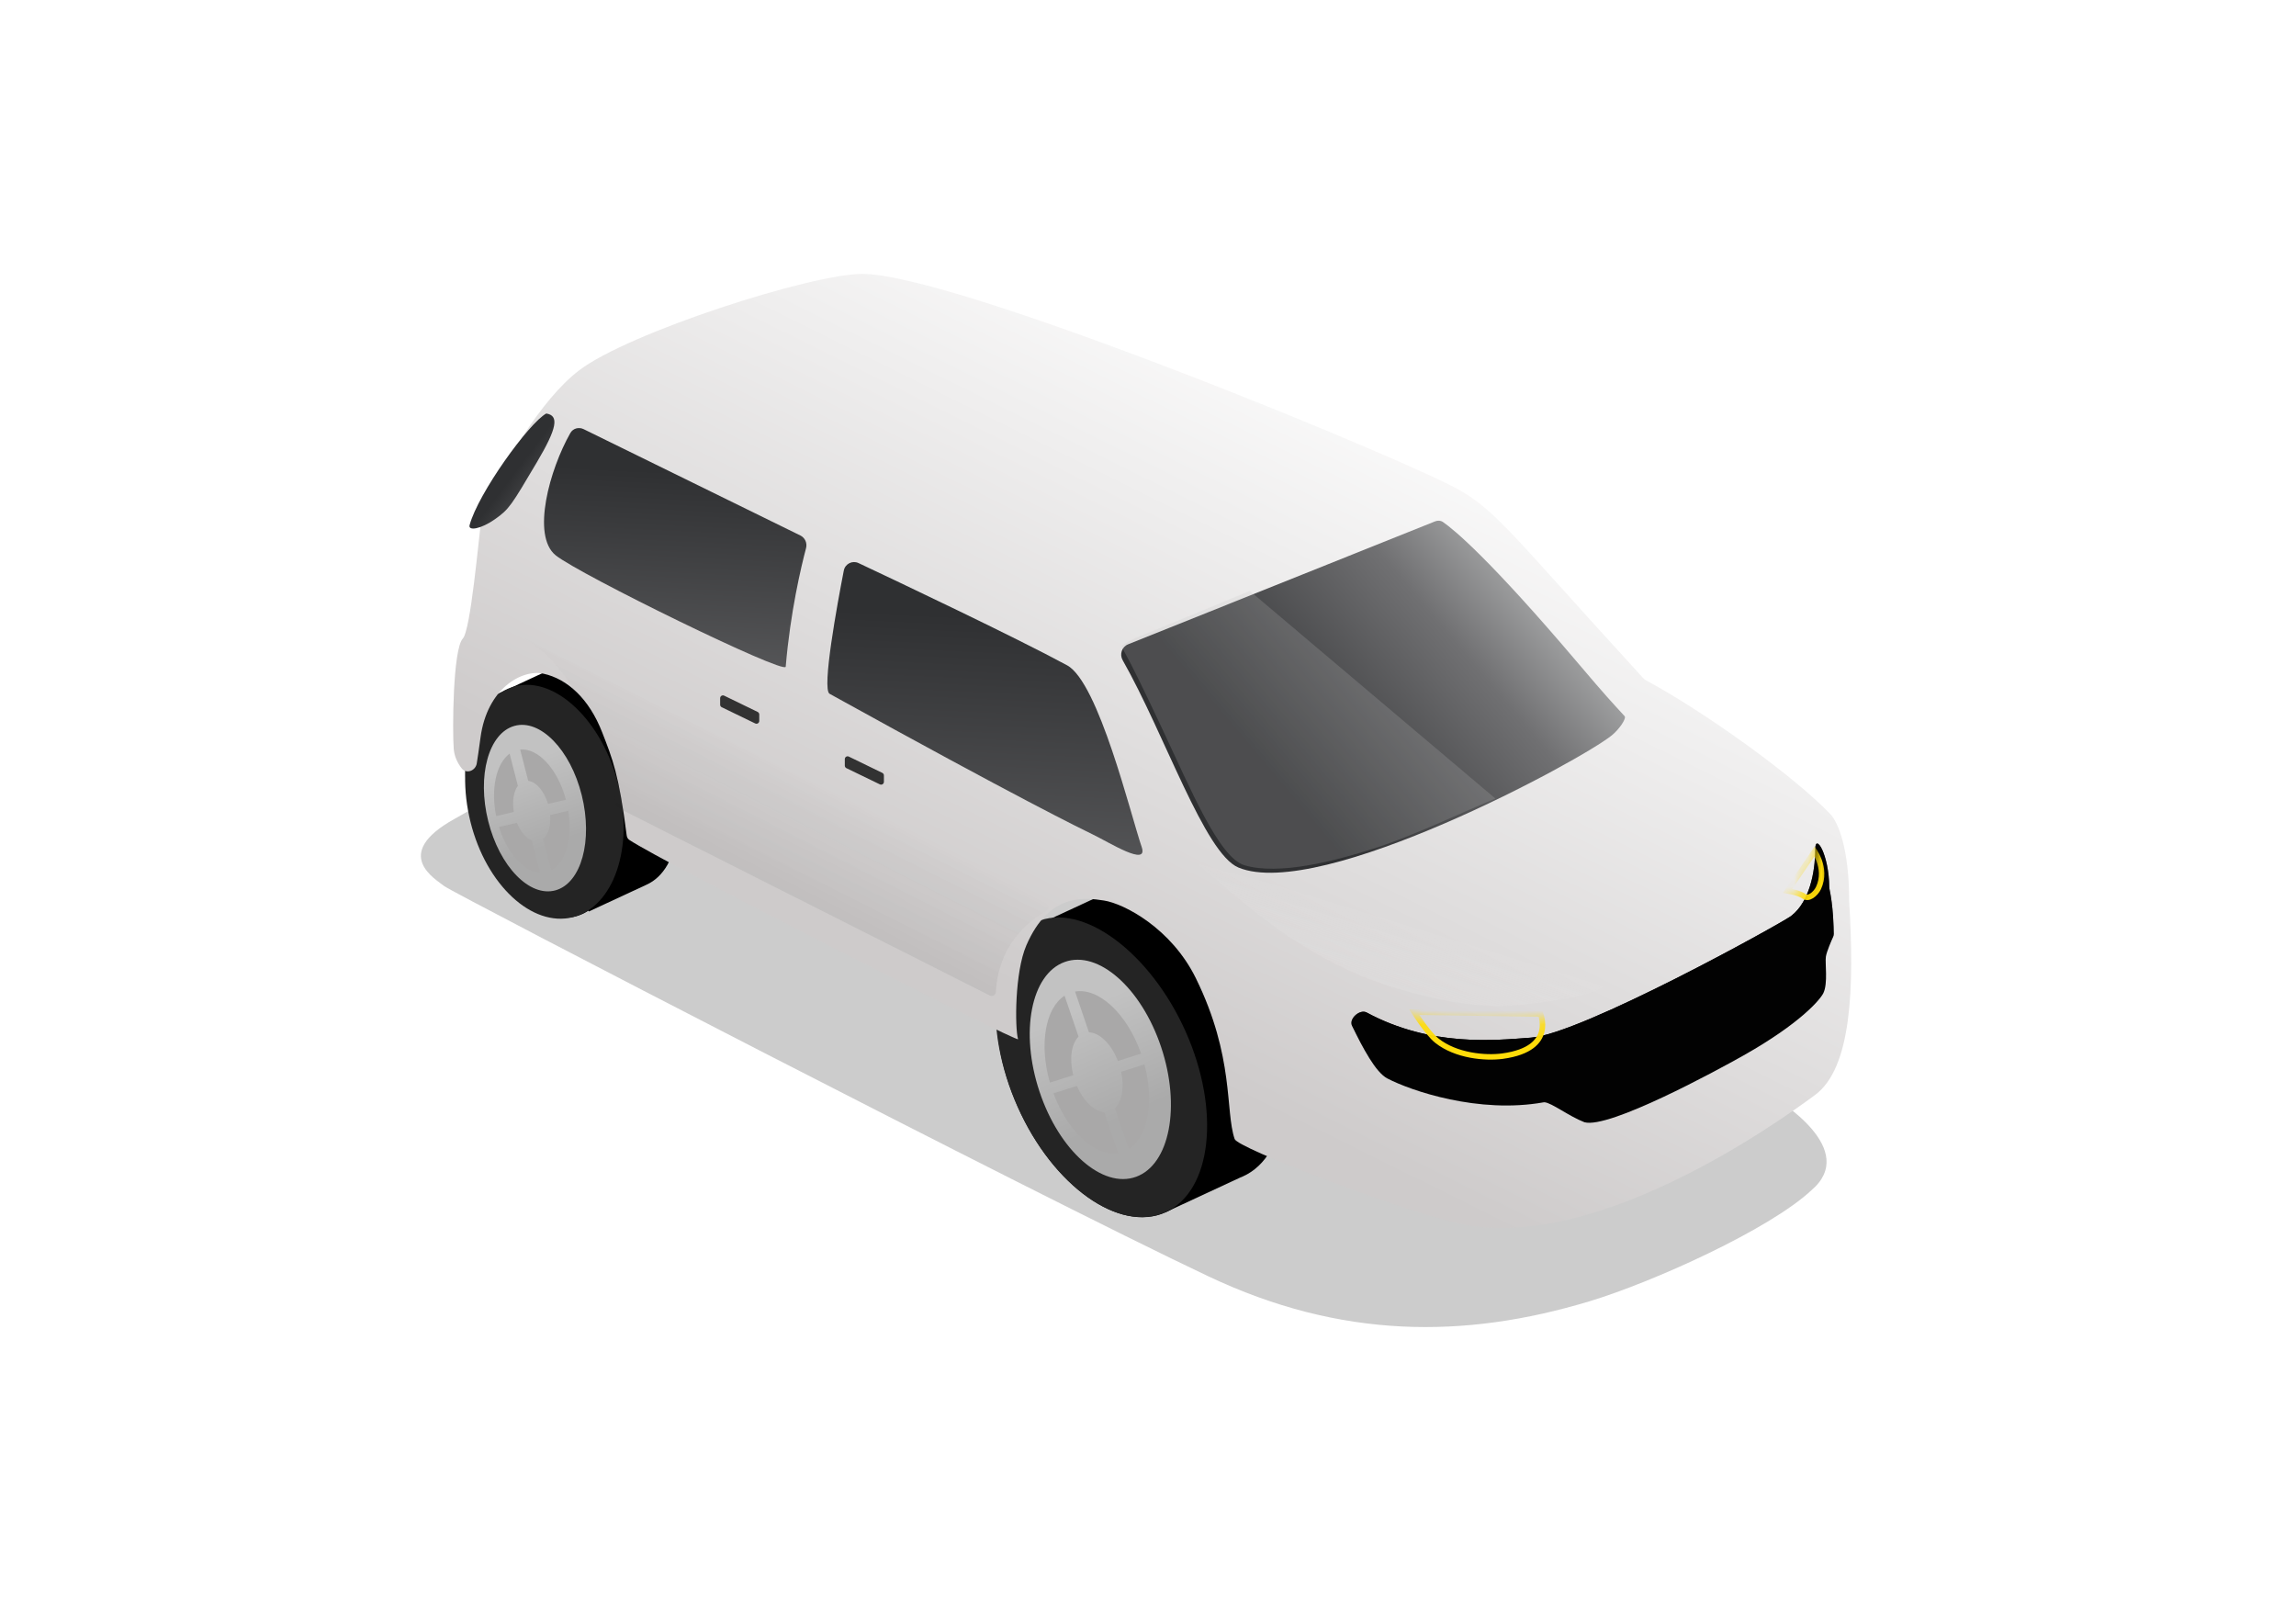 <svg width="167" height="118" viewBox="0 0 167 118" fill="none" xmlns="http://www.w3.org/2000/svg">
<g filter="url(#filter0_f_1137_1746)">
<path d="M115.609 94.644C120.252 93.242 128.705 89.412 131.743 86.577C135.246 83.61 129.436 80.036 128.574 79.535C127.712 79.035 72.402 51.466 65.012 48.214C57.623 44.962 38.714 56.421 33.047 59.566C28.429 62.13 31.693 63.943 32.308 64.444C32.924 64.944 75.212 86.827 87.897 92.83C97.504 97.377 106.495 97.395 115.609 94.644Z" fill="black" fill-opacity="0.2"/>
</g>
<path fill-rule="evenodd" clip-rule="evenodd" d="M75.34 67.428L81.004 64.801L81.007 64.808C81.044 64.789 81.083 64.771 81.121 64.754C84.495 63.24 89.308 66.67 91.872 72.416C94.436 78.161 93.778 84.046 90.404 85.561C90.342 85.589 90.278 85.615 90.215 85.64L84.796 88.156L81.756 81.492C80.965 80.441 80.249 79.232 79.654 77.899C79.105 76.67 78.704 75.434 78.446 74.237L75.34 67.428Z" fill="black"/>
<ellipse cx="6.699" cy="11.378" rx="6.699" ry="11.378" transform="matrix(-0.912 0.409 0.408 0.914 81.613 64.633)" fill="black"/>
<g filter="url(#filter1_i_1137_1746)">
<ellipse cx="5.024" cy="8.534" rx="5.024" ry="8.534" transform="matrix(-0.912 0.409 0.408 0.914 81.055 67.922)" fill="url(#paint0_linear_1137_1746)"/>
</g>
<g filter="url(#filter2_di_1137_1746)">
<path fill-rule="evenodd" clip-rule="evenodd" d="M80.136 71.683C80.868 72.111 81.591 72.751 82.242 73.56L80.777 76.105C80.575 75.868 80.358 75.671 80.136 75.524L80.136 71.683ZM80.136 80.308C80.465 80.442 80.79 80.459 81.074 80.332L81.077 80.33L83.217 84.047C83.099 84.126 82.975 84.195 82.844 84.254C82.031 84.619 81.084 84.524 80.136 84.062L80.136 80.308ZM79.862 83.919L79.862 80.17C79.607 80.017 79.355 79.798 79.123 79.525L77.688 82.019C78.36 82.847 79.108 83.496 79.862 83.919ZM79.862 75.368L79.862 71.533C78.884 71.033 77.902 70.919 77.062 71.296C76.83 71.4 76.618 71.538 76.427 71.705L78.588 75.458C78.66 75.395 78.741 75.343 78.83 75.303C79.14 75.164 79.501 75.197 79.862 75.368ZM76.145 79.484C76.528 80.342 76.993 81.118 77.505 81.788L78.941 79.293C78.766 79.053 78.608 78.779 78.474 78.48C78.455 78.438 78.438 78.397 78.42 78.355L75.949 79.019C76.011 79.174 76.076 79.329 76.145 79.484ZM80.959 76.337L82.424 73.792C82.928 74.455 83.384 75.22 83.761 76.066C83.837 76.237 83.909 76.407 83.976 76.578L81.472 77.251C81.458 77.219 81.444 77.186 81.43 77.154C81.295 76.853 81.135 76.579 80.959 76.337ZM75.851 78.762C75.403 77.556 75.181 76.362 75.172 75.286L78.1 76.981C78.117 77.333 78.19 77.713 78.323 78.097L75.851 78.762ZM81.571 77.508C81.73 77.962 81.808 78.409 81.807 78.812L84.732 80.505C84.758 79.383 84.543 78.116 84.073 76.835L81.571 77.508ZM84.719 80.814L81.791 79.118C81.741 79.577 81.577 79.955 81.308 80.183L83.437 83.882C84.199 83.242 84.635 82.142 84.719 80.814ZM75.176 74.972L78.101 76.666C78.122 76.272 78.222 75.928 78.396 75.674L76.225 71.901C75.574 72.602 75.217 73.691 75.176 74.972Z" fill="#4C4C4C"/>
</g>
<path fill-rule="evenodd" clip-rule="evenodd" d="M75.369 67.309L81.034 64.683L81.035 64.686C81.07 64.669 81.104 64.653 81.139 64.637C84.513 63.123 89.327 66.553 91.89 72.299C94.454 78.044 93.797 83.93 90.423 85.444C90.378 85.464 90.332 85.483 90.287 85.502L84.826 88.038L81.806 81.417C81.002 80.356 80.275 79.133 79.672 77.782C79.116 76.535 78.711 75.282 78.453 74.068L75.369 67.309Z" fill="black"/>
<path d="M74.02 80.51C76.581 86.252 81.393 89.678 84.767 88.164C88.141 86.65 88.8 80.769 86.238 75.028C83.677 69.286 78.72 65.55 75.346 67.065C71.972 68.579 71.458 74.769 74.02 80.51Z" fill="#242424"/>
<g filter="url(#filter3_i_1137_1746)">
<ellipse cx="4.709" cy="8.23" rx="4.709" ry="8.23" transform="matrix(-0.94 0.342 0.316 0.949 81.859 68.357)" fill="url(#paint1_linear_1137_1746)"/>
</g>
<g filter="url(#filter4_di_1137_1746)">
<path fill-rule="evenodd" clip-rule="evenodd" d="M76.856 79.302C77.891 82.09 79.893 83.917 81.571 83.644L80.556 80.669C79.834 80.628 79.039 79.876 78.56 78.76L76.856 79.302ZM76.599 78.521C75.804 75.748 76.261 73.112 77.664 72.2L78.681 75.178C78.159 75.699 77.999 76.803 78.297 77.981L76.599 78.521ZM81.545 76.948C81.068 75.716 80.208 74.882 79.439 74.866L78.426 71.898C80.145 71.595 82.212 73.51 83.232 76.412L81.545 76.948ZM81.78 77.736L83.475 77.197C84.203 79.918 83.727 82.473 82.337 83.352L81.325 80.388C81.842 79.904 82.024 78.867 81.78 77.736Z" fill="#A9A8A8"/>
</g>
<path fill-rule="evenodd" clip-rule="evenodd" d="M40.565 61.342C39.961 60.545 39.414 59.626 38.961 58.611C38.543 57.673 38.239 56.731 38.046 55.819L35.741 50.767L39.959 48.811C39.992 48.794 40.026 48.779 40.06 48.763C42.588 47.629 46.194 50.199 48.114 54.503C50.035 58.807 49.542 63.216 47.015 64.35C47.006 64.354 46.997 64.358 46.988 64.362L42.825 66.295L40.565 61.342Z" fill="black"/>
<ellipse cx="5.018" cy="8.524" rx="5.018" ry="8.524" transform="matrix(-0.946 0.324 0.323 0.947 41.328 48.815)" fill="black"/>
<g filter="url(#filter5_i_1137_1746)">
<ellipse cx="3.764" cy="6.393" rx="3.764" ry="6.393" transform="matrix(-0.912 0.409 0.408 0.914 40.02 51.138)" fill="url(#paint2_linear_1137_1746)"/>
</g>
<g filter="url(#filter6_di_1137_1746)">
<path fill-rule="evenodd" clip-rule="evenodd" d="M39.39 53.997C39.913 54.316 40.428 54.778 40.894 55.355L39.799 57.257C39.669 57.106 39.531 56.977 39.39 56.875L39.39 53.997ZM39.39 60.439C39.587 60.508 39.78 60.519 39.956 60.462L41.565 63.258C41.496 63.301 41.424 63.339 41.35 63.373C40.76 63.637 40.077 63.579 39.39 63.262L39.39 60.439ZM39.117 63.122L39.117 60.309C38.942 60.203 38.769 60.056 38.608 59.874L37.528 61.749C38.022 62.346 38.567 62.814 39.117 63.122ZM39.117 56.712L39.117 53.843C38.383 53.468 37.647 53.383 37.018 53.665C36.842 53.744 36.681 53.849 36.537 53.976L38.158 56.792C38.215 56.74 38.279 56.698 38.35 56.666C38.58 56.563 38.848 56.587 39.117 56.712ZM36.331 59.799C36.617 60.44 36.963 61.018 37.345 61.519L38.425 59.644C38.297 59.467 38.181 59.266 38.083 59.047L38.069 59.015L36.21 59.515C36.249 59.609 36.289 59.704 36.331 59.799ZM39.98 57.49L41.075 55.588C41.437 56.072 41.764 56.627 42.036 57.239C42.093 57.367 42.147 57.495 42.197 57.623L40.328 58.125C40.318 58.101 40.308 58.077 40.297 58.053C40.206 57.848 40.098 57.659 39.98 57.49ZM36.111 59.258C35.785 58.382 35.619 57.514 35.603 56.728L37.808 58.005C37.827 58.245 37.88 58.5 37.969 58.759L36.111 59.258ZM40.425 58.382C40.529 58.7 40.58 59.011 40.58 59.294L42.764 60.558C42.782 59.738 42.629 58.815 42.294 57.88L40.425 58.382ZM42.749 60.866L40.559 59.597C40.512 59.914 40.389 60.173 40.196 60.331L41.788 63.098C42.349 62.63 42.675 61.833 42.749 60.866ZM35.605 56.413L37.803 57.686C37.817 57.43 37.876 57.203 37.976 57.023L36.338 54.178C35.885 54.703 35.636 55.491 35.605 56.413Z" fill="#4C4C4C"/>
</g>
<path fill-rule="evenodd" clip-rule="evenodd" d="M40.573 61.251C39.968 60.455 39.422 59.536 38.969 58.521C38.551 57.584 38.247 56.642 38.054 55.73L35.749 50.678L39.95 48.729C39.989 48.71 40.028 48.691 40.068 48.673C42.596 47.539 46.202 50.109 48.122 54.413C50.042 58.717 49.55 63.126 47.023 64.26C47.014 64.264 47.006 64.268 46.998 64.271L46.998 64.272L42.833 66.206L40.573 61.251Z" fill="black"/>
<path d="M34.223 59.786C35.361 64.356 38.692 67.455 41.663 66.708C44.633 65.961 46.117 61.651 44.979 57.081C43.84 52.511 40.443 49.165 37.472 49.912C34.502 50.659 33.084 55.216 34.223 59.786Z" fill="#242424"/>
<g filter="url(#filter7_i_1137_1746)">
<ellipse cx="3.528" cy="6.165" rx="3.528" ry="6.165" transform="matrix(-0.964 0.268 0.242 0.97 40.82 51.849)" fill="url(#paint3_linear_1137_1746)"/>
</g>
<g filter="url(#filter8_di_1137_1746)">
<path fill-rule="evenodd" clip-rule="evenodd" d="M36.526 59.933C37.126 61.852 38.353 63.195 39.522 63.258L38.921 60.915C38.499 60.748 38.093 60.273 37.832 59.627L36.526 59.933ZM36.321 59.137C35.915 57.143 36.331 55.305 37.3 54.597L37.9 56.935C37.594 57.347 37.475 58.061 37.609 58.836L36.321 59.137ZM40.095 58.254C39.812 57.31 39.223 56.639 38.653 56.575L38.069 54.299C39.371 54.171 40.804 55.721 41.398 57.949L40.095 58.254ZM40.247 59.062L41.568 58.753C41.886 60.749 41.378 62.528 40.322 63.083L39.737 60.802C40.113 60.496 40.306 59.83 40.247 59.062Z" fill="#A9A8A8"/>
</g>
<g filter="url(#filter9_ii_1137_1746)">
<path d="M31.907 56.086C31.95 56.649 32.177 57.13 32.493 57.529C32.829 57.954 33.496 57.7 33.583 57.165C33.649 56.757 33.737 56.163 33.857 55.276C34.342 51.683 36.886 50.299 38.43 50.637C40.186 51.021 41.758 52.472 42.703 54.897C43.464 56.851 43.922 57.956 44.487 62.387C44.504 62.523 44.559 62.645 44.672 62.722C47.018 64.311 73.04 77.532 72.953 77.219C72.718 76.37 72.712 72.357 73.556 70.4C75.216 66.556 77.806 66.922 79.199 67.135C80.674 67.361 84.104 69.161 85.885 72.783C88.709 78.528 88.007 82.43 88.709 84.483C88.939 85.156 100.17 89.41 104.164 90.412C114.151 93.388 128.257 83.248 130.917 81.284C133.578 79.321 133.794 73.546 133.403 67.135C133.409 63.388 132.607 61.446 132.034 60.847C129.292 57.989 122.788 53.356 118.625 51.117C118.552 51.078 118.486 51.025 118.43 50.965C108.261 39.874 107.612 38.49 104.11 36.789C96.992 33.33 68.009 21.561 61.636 21.561C57.871 21.561 44.614 25.842 41.034 28.572C38.198 30.733 35.481 35.52 34.035 38.66C34.005 38.725 33.986 38.79 33.977 38.861C33.693 41.044 33.144 47.458 32.568 48.083C31.837 48.876 31.809 54.823 31.907 56.086Z" fill="url(#paint4_linear_1137_1746)"/>
</g>
<mask id="mask0_1137_1746" style="mask-type:alpha" maskUnits="userSpaceOnUse" x="-1" y="5" width="159" height="109">
<path d="M0 58.943C0.068 59.818 0.42 60.564 0.909 61.182C1.431 61.842 2.419 61.439 2.541 60.607C2.632 59.982 2.759 59.076 2.941 57.73C3.693 52.157 7.723 49.968 10.118 50.492C12.842 51.088 15.28 53.338 16.745 57.1C17.925 60.131 18.636 61.844 19.512 68.717C19.538 68.927 19.623 69.117 19.799 69.236C23.438 71.701 63.798 92.206 63.663 91.72C63.298 90.404 63.289 84.18 64.599 81.144C67.173 75.182 71.191 75.751 73.35 76.081C75.639 76.431 80.959 79.223 83.721 84.841C88.101 93.751 87.012 99.803 88.101 102.988C88.458 104.032 105.877 110.629 112.072 112.183C127.562 116.799 149.44 101.073 153.567 98.027C157.693 94.981 158.029 86.025 157.422 76.081C157.432 70.269 156.188 67.256 155.298 66.329C151.045 61.896 140.958 54.71 134.5 51.237C134.388 51.176 134.285 51.095 134.198 51C118.424 33.798 116.977 31.612 109.077 27.773C98.037 22.408 55.995 5.395 46.111 5.395C40.271 5.395 19.71 12.035 14.156 16.268C9.759 19.62 5.545 27.045 3.301 31.916C3.255 32.017 3.225 32.117 3.211 32.228C2.77 35.613 1.92 45.562 1.026 46.53C-0.108 47.761 -0.151 56.985 0 58.943Z" fill="#6C6C6C"/>
</mask>
<g mask="url(#mask0_1137_1746)">
<g filter="url(#filter10_ddii_1137_1746)">
<path d="M111.343 74.405C108.759 74.591 104.105 75.105 99.4 72.575C98.909 72.311 98.089 73.033 98.335 73.534C99.132 75.162 100.054 76.925 100.912 77.373C102.628 78.268 107.548 79.952 112.265 79.108C112.29 79.103 112.314 79.1 112.339 79.102C112.849 79.135 114.118 80.121 115.245 80.556C117.031 81.052 124.849 76.808 126.82 75.695C130.98 73.344 132.402 71.621 132.623 71.164C132.969 70.451 132.736 68.978 132.805 68.519C132.861 68.144 133.211 67.346 133.338 67.065C133.368 66.998 133.384 66.928 133.383 66.855C133.378 66.43 133.341 64.849 133.066 63.579C133.058 63.543 133.054 63.506 133.053 63.469C133.038 61.086 132.028 59.467 132.028 60.714C132.028 62.438 131.583 64.508 130.337 65.507C130.307 65.531 130.285 65.551 130.254 65.573C129.393 66.184 115.021 74.141 111.343 74.405Z" fill="#020202"/>
</g>
<mask id="mask1_1137_1746" style="mask-type:alpha" maskUnits="userSpaceOnUse" x="98" y="60" width="36" height="21">
<path d="M111.343 74.405C108.654 74.598 103.722 75.147 98.824 72.25C98.458 72.033 97.859 72.556 98.045 72.939L98.07 72.99C98.923 74.747 99.957 76.875 100.912 77.373C102.629 78.269 107.554 79.954 112.274 79.106C112.293 79.103 112.311 79.1 112.33 79.101C112.834 79.123 114.111 80.119 115.245 80.556C117.031 81.052 124.849 76.808 126.82 75.695C130.98 73.344 132.584 71.488 132.805 71.032C133.151 70.319 132.736 68.896 132.805 68.436C132.862 68.055 133.223 67.294 133.344 67.045C133.37 66.992 133.384 66.934 133.383 66.874C133.379 66.479 133.345 64.858 133.063 63.566C133.057 63.539 133.054 63.511 133.054 63.483C133.042 61.092 132.028 59.465 132.028 60.714C132.028 62.443 131.581 64.52 130.327 65.515C130.304 65.534 130.291 65.546 130.267 65.564C129.555 66.095 115.042 74.139 111.343 74.405Z" fill="#211F1F"/>
</mask>
<g mask="url(#mask1_1137_1746)">
<g filter="url(#filter11_ddii_1137_1746)">
<path d="M111.343 74.405C108.759 74.591 104.104 75.105 99.4 72.574C98.908 72.31 98.089 73.032 98.334 73.533C99.132 75.161 100.054 76.925 100.912 77.373C102.628 78.268 107.548 79.952 112.265 79.108C112.29 79.103 112.314 79.1 112.339 79.102C112.849 79.135 114.118 80.121 115.245 80.556C117.031 81.052 124.849 76.808 126.82 75.695C130.98 73.344 132.319 71.67 132.541 71.214C132.887 70.501 132.654 68.912 132.722 68.453C132.777 68.087 133.163 67.362 133.319 67.08C133.361 67.004 133.384 66.918 133.383 66.831C133.377 66.373 133.336 64.826 133.066 63.579C133.058 63.543 133.054 63.506 133.053 63.469C133.038 61.086 132.028 59.467 132.028 60.714C132.028 62.438 131.583 64.508 130.337 65.507C130.307 65.531 130.285 65.551 130.254 65.573C129.393 66.184 115.021 74.141 111.343 74.405Z" fill="#020202"/>
</g>
<g filter="url(#filter12_d_1137_1746)">
<path d="M131.852 61.755C131.855 61.759 131.857 61.764 131.86 61.768C131.957 61.923 132.079 62.147 132.179 62.417C132.378 62.958 132.483 63.674 132.136 64.418C132.037 64.629 131.847 64.859 131.635 64.991C131.425 65.121 131.234 65.137 131.071 65.019C130.953 64.933 130.795 64.866 130.64 64.813C130.481 64.76 130.31 64.716 130.153 64.682C130.06 64.661 129.971 64.644 129.892 64.63L131.852 61.755Z" stroke="#FFDC09" stroke-width="0.398"/>
</g>
<g filter="url(#filter13_d_1137_1746)">
<path d="M102.731 73.447L111.928 73.585C111.953 73.658 111.984 73.763 112.01 73.889C112.064 74.151 112.093 74.499 112.004 74.858C111.915 75.213 111.71 75.587 111.28 75.909C110.847 76.233 110.175 76.511 109.146 76.65C108.535 76.731 107.689 76.729 106.819 76.564C105.95 76.399 105.071 76.074 104.381 75.525C104.009 75.228 103.551 74.641 103.177 74.109C102.999 73.857 102.844 73.622 102.731 73.447Z" stroke="#FFDC09" stroke-width="0.398"/>
</g>
</g>
<g filter="url(#filter14_ddi_1137_1746)">
<path d="M90.386 62.791C87.921 61.771 85.022 53.084 81.964 47.712C81.721 47.285 81.904 46.738 82.36 46.555L104.68 37.616C104.876 37.537 105.092 37.544 105.267 37.665C106.046 38.203 108.629 40.31 115.134 47.983C117.16 50.373 117.459 50.67 118.472 51.78C118.623 51.945 118.083 52.73 117.555 53.164C115.386 54.953 96.351 65.26 90.386 62.791Z" fill="url(#paint5_linear_1137_1746)"/>
</g>
<g filter="url(#filter15_di_1137_1746)">
<path d="M78.321 47.774C74.586 45.748 65.937 41.651 63.151 40.338C62.698 40.125 62.174 40.391 62.078 40.882C61.606 43.308 60.462 49.522 61.044 49.844C74.803 57.455 79.441 59.717 80.16 60.062C81.368 60.641 84.256 62.475 83.744 60.984C82.945 58.655 80.614 49.018 78.321 47.774Z" fill="url(#paint6_linear_1137_1746)"/>
</g>
<g filter="url(#filter16_f_1137_1746)">
<path d="M99.013 70.982C93.538 68.639 90.408 65.583 87.067 62.804C96.84 65.378 117.304 71.039 116.999 71.457C116.618 71.981 115.18 72.631 110.353 73.106C105.6 73.573 99.64 71.25 99.013 70.982Z" fill="url(#paint7_linear_1137_1746)" fill-opacity="0.21"/>
</g>
<path d="M108.77 58.081L90.901 42.976C89.239 43.671 83.989 45.85 83.218 46.14C82.22 46.515 81.793 46.835 81.793 46.835C81.602 47.026 81.464 46.836 81.793 47.426C82.384 48.486 83.231 50.241 84.453 52.832C86.608 57.403 88.657 62.38 90.519 62.931C92.987 63.661 96.991 62.68 100.183 61.627C103.036 60.686 106.653 58.941 108.77 58.081Z" fill="#C4C4C4" fill-opacity="0.2"/>
<g filter="url(#filter17_di_1137_1746)">
<path d="M64.291 56.194C64.291 56.115 64.247 56.044 64.176 56.01L61.739 54.825C61.604 54.759 61.447 54.858 61.447 55.008L61.447 55.482C61.447 55.56 61.492 55.632 61.562 55.666L63.999 56.846C64.134 56.912 64.291 56.813 64.291 56.663L64.291 56.194Z" fill="#323232"/>
</g>
<g filter="url(#filter18_di_1137_1746)">
<path d="M55.225 51.762C55.225 51.684 55.18 51.613 55.11 51.578L52.673 50.394C52.538 50.328 52.38 50.426 52.38 50.577L52.38 51.051C52.38 51.129 52.425 51.201 52.496 51.235L54.932 52.415C55.068 52.481 55.225 52.382 55.225 52.231L55.225 51.762Z" fill="#323232"/>
</g>
<g filter="url(#filter19_di_1137_1746)">
<path d="M43.153 30.597L58.919 38.331C59.258 38.497 59.429 38.883 59.333 39.248C58.98 40.581 58.188 43.899 57.853 47.874C57.802 48.482 42.84 41.161 41.12 39.772C39.344 38.337 40.685 33.518 42.191 30.875C42.383 30.538 42.805 30.426 43.153 30.597Z" fill="url(#paint8_linear_1137_1746)"/>
</g>
<g filter="url(#filter20_di_1137_1746)">
<path d="M39.558 32.854C41.041 30.353 41.193 29.446 40.246 29.299C38.99 29.984 35.298 35.09 34.67 37.417C34.551 37.859 35.493 37.709 36.524 36.981C37.555 36.253 37.705 35.982 39.558 32.854Z" fill="url(#paint9_linear_1137_1746)"/>
</g>
<g filter="url(#filter21_f_1137_1746)">
<path d="M38.039 46.37L37.766 46.231C37.858 46.275 37.949 46.321 38.039 46.37L76.085 65.716C76.309 65.83 76.302 66.163 76.081 66.285C74.813 66.983 72.624 68.716 72.436 72.142C72.424 72.36 72.192 72.504 71.996 72.405L44.946 58.751C44.843 58.698 44.78 58.593 44.775 58.477C44.68 56.566 42.443 48.745 38.039 46.37Z" fill="url(#paint10_linear_1137_1746)" fill-opacity="0.12"/>
</g>
</g>
<defs>
<filter id="filter0_f_1137_1746" x="29.448" y="46.473" width="104.574" height="51.21" filterUnits="userSpaceOnUse" color-interpolation-filters="sRGB">
<feFlood flood-opacity="0" result="BackgroundImageFix"/>
<feBlend mode="normal" in="SourceGraphic" in2="BackgroundImageFix" result="shape"/>
<feGaussianBlur stdDeviation="0.583" result="effect1_foregroundBlur_1137_1746"/>
</filter>
<filter id="filter1_i_1137_1746" x="74.199" y="69.709" width="11.504" height="16.131" filterUnits="userSpaceOnUse" color-interpolation-filters="sRGB">
<feFlood flood-opacity="0" result="BackgroundImageFix"/>
<feBlend mode="normal" in="SourceGraphic" in2="BackgroundImageFix" result="shape"/>
<feColorMatrix in="SourceAlpha" type="matrix" values="0 0 0 0 0 0 0 0 0 0 0 0 0 0 0 0 0 0 127 0" result="hardAlpha"/>
<feMorphology radius="0.137" operator="erode" in="SourceAlpha" result="effect1_innerShadow_1137_1746"/>
<feOffset/>
<feGaussianBlur stdDeviation="0.068"/>
<feComposite in2="hardAlpha" operator="arithmetic" k2="-1" k3="1"/>
<feColorMatrix type="matrix" values="0 0 0 0 0 0 0 0 0 0 0 0 0 0 0 0 0 0 0.25 0"/>
<feBlend mode="normal" in2="shape" result="effect1_innerShadow_1137_1746"/>
</filter>
<filter id="filter2_di_1137_1746" x="74.762" y="71.045" width="10.055" height="13.706" filterUnits="userSpaceOnUse" color-interpolation-filters="sRGB">
<feFlood flood-opacity="0" result="BackgroundImageFix"/>
<feColorMatrix in="SourceAlpha" type="matrix" values="0 0 0 0 0 0 0 0 0 0 0 0 0 0 0 0 0 0 127 0" result="hardAlpha"/>
<feOffset dy="0.055"/>
<feGaussianBlur stdDeviation="0.041"/>
<feColorMatrix type="matrix" values="0 0 0 0 1 0 0 0 0 1 0 0 0 0 1 0 0 0 0.41 0"/>
<feBlend mode="normal" in2="BackgroundImageFix" result="effect1_dropShadow_1137_1746"/>
<feBlend mode="normal" in="SourceGraphic" in2="effect1_dropShadow_1137_1746" result="shape"/>
<feColorMatrix in="SourceAlpha" type="matrix" values="0 0 0 0 0 0 0 0 0 0 0 0 0 0 0 0 0 0 127 0" result="hardAlpha"/>
<feOffset dx="-0.41" dy="0.274"/>
<feGaussianBlur stdDeviation="0.205"/>
<feComposite in2="hardAlpha" operator="arithmetic" k2="-1" k3="1"/>
<feColorMatrix type="matrix" values="0 0 0 0 0 0 0 0 0 0 0 0 0 0 0 0 0 0 0.25 0"/>
<feBlend mode="normal" in2="shape" result="effect2_innerShadow_1137_1746"/>
</filter>
<filter id="filter3_i_1137_1746" x="74.902" y="69.802" width="10.27" height="15.946" filterUnits="userSpaceOnUse" color-interpolation-filters="sRGB">
<feFlood flood-opacity="0" result="BackgroundImageFix"/>
<feBlend mode="normal" in="SourceGraphic" in2="BackgroundImageFix" result="shape"/>
<feColorMatrix in="SourceAlpha" type="matrix" values="0 0 0 0 0 0 0 0 0 0 0 0 0 0 0 0 0 0 127 0" result="hardAlpha"/>
<feMorphology radius="0.182" operator="erode" in="SourceAlpha" result="effect1_innerShadow_1137_1746"/>
<feOffset/>
<feGaussianBlur stdDeviation="0.091"/>
<feComposite in2="hardAlpha" operator="arithmetic" k2="-1" k3="1"/>
<feColorMatrix type="matrix" values="0 0 0 0 0 0 0 0 0 0 0 0 0 0 0 0 0 0 0.25 0"/>
<feBlend mode="normal" in2="shape" result="effect1_innerShadow_1137_1746"/>
</filter>
<filter id="filter4_di_1137_1746" x="75.978" y="71.851" width="7.912" height="11.975" filterUnits="userSpaceOnUse" color-interpolation-filters="sRGB">
<feFlood flood-opacity="0" result="BackgroundImageFix"/>
<feColorMatrix in="SourceAlpha" type="matrix" values="0 0 0 0 0 0 0 0 0 0 0 0 0 0 0 0 0 0 127 0" result="hardAlpha"/>
<feOffset dy="0.062"/>
<feGaussianBlur stdDeviation="0.039"/>
<feColorMatrix type="matrix" values="0 0 0 0 1 0 0 0 0 1 0 0 0 0 1 0 0 0 0.59 0"/>
<feBlend mode="normal" in2="BackgroundImageFix" result="effect1_dropShadow_1137_1746"/>
<feBlend mode="normal" in="SourceGraphic" in2="effect1_dropShadow_1137_1746" result="shape"/>
<feColorMatrix in="SourceAlpha" type="matrix" values="0 0 0 0 0 0 0 0 0 0 0 0 0 0 0 0 0 0 127 0" result="hardAlpha"/>
<feOffset dx="-0.233" dy="0.155"/>
<feGaussianBlur stdDeviation="0.117"/>
<feComposite in2="hardAlpha" operator="arithmetic" k2="-1" k3="1"/>
<feColorMatrix type="matrix" values="0 0 0 0 0 0 0 0 0 0 0 0 0 0 0 0 0 0 0.25 0"/>
<feBlend mode="normal" in2="shape" result="effect2_innerShadow_1137_1746"/>
</filter>
<filter id="filter5_i_1137_1746" x="34.883" y="52.477" width="8.621" height="12.084" filterUnits="userSpaceOnUse" color-interpolation-filters="sRGB">
<feFlood flood-opacity="0" result="BackgroundImageFix"/>
<feBlend mode="normal" in="SourceGraphic" in2="BackgroundImageFix" result="shape"/>
<feColorMatrix in="SourceAlpha" type="matrix" values="0 0 0 0 0 0 0 0 0 0 0 0 0 0 0 0 0 0 127 0" result="hardAlpha"/>
<feMorphology radius="0.137" operator="erode" in="SourceAlpha" result="effect1_innerShadow_1137_1746"/>
<feOffset/>
<feGaussianBlur stdDeviation="0.068"/>
<feComposite in2="hardAlpha" operator="arithmetic" k2="-1" k3="1"/>
<feColorMatrix type="matrix" values="0 0 0 0 0 0 0 0 0 0 0 0 0 0 0 0 0 0 0.25 0"/>
<feBlend mode="normal" in2="shape" result="effect1_innerShadow_1137_1746"/>
</filter>
<filter id="filter6_di_1137_1746" x="35.191" y="53.47" width="7.656" height="10.343" filterUnits="userSpaceOnUse" color-interpolation-filters="sRGB">
<feFlood flood-opacity="0" result="BackgroundImageFix"/>
<feColorMatrix in="SourceAlpha" type="matrix" values="0 0 0 0 0 0 0 0 0 0 0 0 0 0 0 0 0 0 127 0" result="hardAlpha"/>
<feOffset dy="0.055"/>
<feGaussianBlur stdDeviation="0.041"/>
<feColorMatrix type="matrix" values="0 0 0 0 1 0 0 0 0 1 0 0 0 0 1 0 0 0 0.41 0"/>
<feBlend mode="normal" in2="BackgroundImageFix" result="effect1_dropShadow_1137_1746"/>
<feBlend mode="normal" in="SourceGraphic" in2="effect1_dropShadow_1137_1746" result="shape"/>
<feColorMatrix in="SourceAlpha" type="matrix" values="0 0 0 0 0 0 0 0 0 0 0 0 0 0 0 0 0 0 127 0" result="hardAlpha"/>
<feOffset dx="-0.41" dy="0.274"/>
<feGaussianBlur stdDeviation="0.205"/>
<feComposite in2="hardAlpha" operator="arithmetic" k2="-1" k3="1"/>
<feColorMatrix type="matrix" values="0 0 0 0 0 0 0 0 0 0 0 0 0 0 0 0 0 0 0.25 0"/>
<feBlend mode="normal" in2="shape" result="effect2_innerShadow_1137_1746"/>
</filter>
<filter id="filter7_i_1137_1746" x="35.199" y="52.719" width="7.422" height="12.115" filterUnits="userSpaceOnUse" color-interpolation-filters="sRGB">
<feFlood flood-opacity="0" result="BackgroundImageFix"/>
<feBlend mode="normal" in="SourceGraphic" in2="BackgroundImageFix" result="shape"/>
<feColorMatrix in="SourceAlpha" type="matrix" values="0 0 0 0 0 0 0 0 0 0 0 0 0 0 0 0 0 0 127 0" result="hardAlpha"/>
<feMorphology radius="0.182" operator="erode" in="SourceAlpha" result="effect1_innerShadow_1137_1746"/>
<feOffset/>
<feGaussianBlur stdDeviation="0.091"/>
<feComposite in2="hardAlpha" operator="arithmetic" k2="-1" k3="1"/>
<feColorMatrix type="matrix" values="0 0 0 0 0 0 0 0 0 0 0 0 0 0 0 0 0 0 0.25 0"/>
<feBlend mode="normal" in2="shape" result="effect1_innerShadow_1137_1746"/>
</filter>
<filter id="filter8_di_1137_1746" x="35.935" y="54.276" width="5.803" height="9.137" filterUnits="userSpaceOnUse" color-interpolation-filters="sRGB">
<feFlood flood-opacity="0" result="BackgroundImageFix"/>
<feColorMatrix in="SourceAlpha" type="matrix" values="0 0 0 0 0 0 0 0 0 0 0 0 0 0 0 0 0 0 127 0" result="hardAlpha"/>
<feOffset dy="0.062"/>
<feGaussianBlur stdDeviation="0.039"/>
<feColorMatrix type="matrix" values="0 0 0 0 1 0 0 0 0 1 0 0 0 0 1 0 0 0 0.59 0"/>
<feBlend mode="normal" in2="BackgroundImageFix" result="effect1_dropShadow_1137_1746"/>
<feBlend mode="normal" in="SourceGraphic" in2="effect1_dropShadow_1137_1746" result="shape"/>
<feColorMatrix in="SourceAlpha" type="matrix" values="0 0 0 0 0 0 0 0 0 0 0 0 0 0 0 0 0 0 127 0" result="hardAlpha"/>
<feOffset dx="-0.233" dy="0.155"/>
<feGaussianBlur stdDeviation="0.117"/>
<feComposite in2="hardAlpha" operator="arithmetic" k2="-1" k3="1"/>
<feColorMatrix type="matrix" values="0 0 0 0 0 0 0 0 0 0 0 0 0 0 0 0 0 0 0.25 0"/>
<feBlend mode="normal" in2="shape" result="effect2_innerShadow_1137_1746"/>
</filter>
<filter id="filter9_ii_1137_1746" x="31.867" y="20.103" width="102.781" height="70.852" filterUnits="userSpaceOnUse" color-interpolation-filters="sRGB">
<feFlood flood-opacity="0" result="BackgroundImageFix"/>
<feBlend mode="normal" in="SourceGraphic" in2="BackgroundImageFix" result="shape"/>
<feColorMatrix in="SourceAlpha" type="matrix" values="0 0 0 0 0 0 0 0 0 0 0 0 0 0 0 0 0 0 127 0" result="hardAlpha"/>
<feOffset dx="1.094" dy="-1.458"/>
<feGaussianBlur stdDeviation="4.374"/>
<feComposite in2="hardAlpha" operator="arithmetic" k2="-1" k3="1"/>
<feColorMatrix type="matrix" values="0 0 0 0 0 0 0 0 0 0 0 0 0 0 0 0 0 0 0.07 0"/>
<feBlend mode="normal" in2="shape" result="effect1_innerShadow_1137_1746"/>
<feColorMatrix in="SourceAlpha" type="matrix" values="0 0 0 0 0 0 0 0 0 0 0 0 0 0 0 0 0 0 127 0" result="hardAlpha"/>
<feOffset dy="-0.182"/>
<feGaussianBlur stdDeviation="0.365"/>
<feComposite in2="hardAlpha" operator="arithmetic" k2="-1" k3="1"/>
<feColorMatrix type="matrix" values="0 0 0 0 0 0 0 0 0 0 0 0 0 0 0 0 0 0 0.09 0"/>
<feBlend mode="normal" in2="effect1_innerShadow_1137_1746" result="effect2_innerShadow_1137_1746"/>
</filter>
<filter id="filter10_ddii_1137_1746" x="98.123" y="60.033" width="35.427" height="21.711" filterUnits="userSpaceOnUse" color-interpolation-filters="sRGB">
<feFlood flood-opacity="0" result="BackgroundImageFix"/>
<feColorMatrix in="SourceAlpha" type="matrix" values="0 0 0 0 0 0 0 0 0 0 0 0 0 0 0 0 0 0 127 0" result="hardAlpha"/>
<feOffset dy="0.125"/>
<feGaussianBlur stdDeviation="0.083"/>
<feColorMatrix type="matrix" values="0 0 0 0 0 0 0 0 0 0 0 0 0 0 0 0 0 0 0.57 0"/>
<feBlend mode="normal" in2="BackgroundImageFix" result="effect1_dropShadow_1137_1746"/>
<feColorMatrix in="SourceAlpha" type="matrix" values="0 0 0 0 0 0 0 0 0 0 0 0 0 0 0 0 0 0 127 0" result="hardAlpha"/>
<feOffset dy="-0.083"/>
<feGaussianBlur stdDeviation="0.083"/>
<feColorMatrix type="matrix" values="0 0 0 0 0 0 0 0 0 0 0 0 0 0 0 0 0 0 1 0"/>
<feBlend mode="normal" in2="effect1_dropShadow_1137_1746" result="effect2_dropShadow_1137_1746"/>
<feBlend mode="normal" in="SourceGraphic" in2="effect2_dropShadow_1137_1746" result="shape"/>
<feColorMatrix in="SourceAlpha" type="matrix" values="0 0 0 0 0 0 0 0 0 0 0 0 0 0 0 0 0 0 127 0" result="hardAlpha"/>
<feOffset dy="1.148"/>
<feGaussianBlur stdDeviation="1.17"/>
<feComposite in2="hardAlpha" operator="arithmetic" k2="-1" k3="1"/>
<feColorMatrix type="matrix" values="0 0 0 0 0 0 0 0 0 0 0 0 0 0 0 0 0 0 1 0"/>
<feBlend mode="normal" in2="shape" result="effect3_innerShadow_1137_1746"/>
<feColorMatrix in="SourceAlpha" type="matrix" values="0 0 0 0 0 0 0 0 0 0 0 0 0 0 0 0 0 0 127 0" result="hardAlpha"/>
<feOffset dy="-0.125"/>
<feGaussianBlur stdDeviation="0.125"/>
<feComposite in2="hardAlpha" operator="arithmetic" k2="-1" k3="1"/>
<feColorMatrix type="matrix" values="0 0 0 0 0 0 0 0 0 0 0 0 0 0 0 0 0 0 1 0"/>
<feBlend mode="normal" in2="effect3_innerShadow_1137_1746" result="effect4_innerShadow_1137_1746"/>
</filter>
<filter id="filter11_ddii_1137_1746" x="98.123" y="60.033" width="35.427" height="21.711" filterUnits="userSpaceOnUse" color-interpolation-filters="sRGB">
<feFlood flood-opacity="0" result="BackgroundImageFix"/>
<feColorMatrix in="SourceAlpha" type="matrix" values="0 0 0 0 0 0 0 0 0 0 0 0 0 0 0 0 0 0 127 0" result="hardAlpha"/>
<feOffset dy="0.125"/>
<feGaussianBlur stdDeviation="0.083"/>
<feColorMatrix type="matrix" values="0 0 0 0 0 0 0 0 0 0 0 0 0 0 0 0 0 0 0.57 0"/>
<feBlend mode="normal" in2="BackgroundImageFix" result="effect1_dropShadow_1137_1746"/>
<feColorMatrix in="SourceAlpha" type="matrix" values="0 0 0 0 0 0 0 0 0 0 0 0 0 0 0 0 0 0 127 0" result="hardAlpha"/>
<feOffset dy="-0.083"/>
<feGaussianBlur stdDeviation="0.083"/>
<feColorMatrix type="matrix" values="0 0 0 0 0 0 0 0 0 0 0 0 0 0 0 0 0 0 1 0"/>
<feBlend mode="normal" in2="effect1_dropShadow_1137_1746" result="effect2_dropShadow_1137_1746"/>
<feBlend mode="normal" in="SourceGraphic" in2="effect2_dropShadow_1137_1746" result="shape"/>
<feColorMatrix in="SourceAlpha" type="matrix" values="0 0 0 0 0 0 0 0 0 0 0 0 0 0 0 0 0 0 127 0" result="hardAlpha"/>
<feOffset dy="1.148"/>
<feGaussianBlur stdDeviation="1.17"/>
<feComposite in2="hardAlpha" operator="arithmetic" k2="-1" k3="1"/>
<feColorMatrix type="matrix" values="0 0 0 0 0 0 0 0 0 0 0 0 0 0 0 0 0 0 1 0"/>
<feBlend mode="normal" in2="shape" result="effect3_innerShadow_1137_1746"/>
<feColorMatrix in="SourceAlpha" type="matrix" values="0 0 0 0 0 0 0 0 0 0 0 0 0 0 0 0 0 0 127 0" result="hardAlpha"/>
<feOffset dy="-0.125"/>
<feGaussianBlur stdDeviation="0.125"/>
<feComposite in2="hardAlpha" operator="arithmetic" k2="-1" k3="1"/>
<feColorMatrix type="matrix" values="0 0 0 0 0 0 0 0 0 0 0 0 0 0 0 0 0 0 1 0"/>
<feBlend mode="normal" in2="effect3_innerShadow_1137_1746" result="effect4_innerShadow_1137_1746"/>
</filter>
<filter id="filter12_d_1137_1746" x="129.519" y="61.406" width="3.341" height="4.223" filterUnits="userSpaceOnUse" color-interpolation-filters="sRGB">
<feFlood flood-opacity="0" result="BackgroundImageFix"/>
<feColorMatrix in="SourceAlpha" type="matrix" values="0 0 0 0 0 0 0 0 0 0 0 0 0 0 0 0 0 0 127 0" result="hardAlpha"/>
<feOffset dx="0.133" dy="0.165"/>
<feGaussianBlur stdDeviation="0.082"/>
<feColorMatrix type="matrix" values="0 0 0 0 1 0 0 0 0 1 0 0 0 0 1 0 0 0 0.24 0"/>
<feBlend mode="normal" in2="BackgroundImageFix" result="effect1_dropShadow_1137_1746"/>
<feBlend mode="normal" in="SourceGraphic" in2="effect1_dropShadow_1137_1746" result="shape"/>
</filter>
<filter id="filter13_d_1137_1746" x="102.335" y="73.242" width="10.224" height="3.989" filterUnits="userSpaceOnUse" color-interpolation-filters="sRGB">
<feFlood flood-opacity="0" result="BackgroundImageFix"/>
<feColorMatrix in="SourceAlpha" type="matrix" values="0 0 0 0 0 0 0 0 0 0 0 0 0 0 0 0 0 0 127 0" result="hardAlpha"/>
<feOffset dx="0.133" dy="0.165"/>
<feGaussianBlur stdDeviation="0.082"/>
<feColorMatrix type="matrix" values="0 0 0 0 1 0 0 0 0 1 0 0 0 0 1 0 0 0 0.24 0"/>
<feBlend mode="normal" in2="BackgroundImageFix" result="effect1_dropShadow_1137_1746"/>
<feBlend mode="normal" in="SourceGraphic" in2="effect1_dropShadow_1137_1746" result="shape"/>
</filter>
<filter id="filter14_ddi_1137_1746" x="81.447" y="37.258" width="37.253" height="26.22" filterUnits="userSpaceOnUse" color-interpolation-filters="sRGB">
<feFlood flood-opacity="0" result="BackgroundImageFix"/>
<feColorMatrix in="SourceAlpha" type="matrix" values="0 0 0 0 0 0 0 0 0 0 0 0 0 0 0 0 0 0 127 0" result="hardAlpha"/>
<feOffset dx="-0.204" dy="0.102"/>
<feGaussianBlur stdDeviation="0.102"/>
<feColorMatrix type="matrix" values="0 0 0 0 1 0 0 0 0 1 0 0 0 0 1 0 0 0 0.28 0"/>
<feBlend mode="normal" in2="BackgroundImageFix" result="effect1_dropShadow_1137_1746"/>
<feColorMatrix in="SourceAlpha" type="matrix" values="0 0 0 0 0 0 0 0 0 0 0 0 0 0 0 0 0 0 127 0" result="hardAlpha"/>
<feOffset dy="-0.102"/>
<feGaussianBlur stdDeviation="0.102"/>
<feColorMatrix type="matrix" values="0 0 0 0 1 0 0 0 0 1 0 0 0 0 1 0 0 0 0.56 0"/>
<feBlend mode="normal" in2="effect1_dropShadow_1137_1746" result="effect2_dropShadow_1137_1746"/>
<feBlend mode="normal" in="SourceGraphic" in2="effect2_dropShadow_1137_1746" result="shape"/>
<feColorMatrix in="SourceAlpha" type="matrix" values="0 0 0 0 0 0 0 0 0 0 0 0 0 0 0 0 0 0 127 0" result="hardAlpha"/>
<feOffset dx="-0.102" dy="0.306"/>
<feGaussianBlur stdDeviation="0.153"/>
<feComposite in2="hardAlpha" operator="arithmetic" k2="-1" k3="1"/>
<feColorMatrix type="matrix" values="0 0 0 0 0 0 0 0 0 0 0 0 0 0 0 0 0 0 0.75 0"/>
<feBlend mode="normal" in2="shape" result="effect3_innerShadow_1137_1746"/>
</filter>
<filter id="filter15_di_1137_1746" x="60.179" y="40.264" width="23.731" height="21.801" filterUnits="userSpaceOnUse" color-interpolation-filters="sRGB">
<feFlood flood-opacity="0" result="BackgroundImageFix"/>
<feColorMatrix in="SourceAlpha" type="matrix" values="0 0 0 0 0 0 0 0 0 0 0 0 0 0 0 0 0 0 127 0" result="hardAlpha"/>
<feOffset dy="0.106"/>
<feGaussianBlur stdDeviation="0.053"/>
<feColorMatrix type="matrix" values="0 0 0 0 0.925 0 0 0 0 0.925 0 0 0 0 0.925 0 0 0 0.37 0"/>
<feBlend mode="normal" in2="BackgroundImageFix" result="effect1_dropShadow_1137_1746"/>
<feBlend mode="normal" in="SourceGraphic" in2="effect1_dropShadow_1137_1746" result="shape"/>
<feColorMatrix in="SourceAlpha" type="matrix" values="0 0 0 0 0 0 0 0 0 0 0 0 0 0 0 0 0 0 127 0" result="hardAlpha"/>
<feOffset dx="-0.704" dy="0.509"/>
<feGaussianBlur stdDeviation="0.352"/>
<feComposite in2="hardAlpha" operator="arithmetic" k2="-1" k3="1"/>
<feColorMatrix type="matrix" values="0 0 0 0 0 0 0 0 0 0 0 0 0 0 0 0 0 0 0.63 0"/>
<feBlend mode="normal" in2="shape" result="effect2_innerShadow_1137_1746"/>
</filter>
<filter id="filter16_f_1137_1746" x="84.209" y="59.946" width="35.653" height="16.079" filterUnits="userSpaceOnUse" color-interpolation-filters="sRGB">
<feFlood flood-opacity="0" result="BackgroundImageFix"/>
<feBlend mode="normal" in="SourceGraphic" in2="BackgroundImageFix" result="shape"/>
<feGaussianBlur stdDeviation="1.429" result="effect1_foregroundBlur_1137_1746"/>
</filter>
<filter id="filter17_di_1137_1746" x="61.395" y="54.703" width="2.949" height="2.417" filterUnits="userSpaceOnUse" color-interpolation-filters="sRGB">
<feFlood flood-opacity="0" result="BackgroundImageFix"/>
<feColorMatrix in="SourceAlpha" type="matrix" values="0 0 0 0 0 0 0 0 0 0 0 0 0 0 0 0 0 0 127 0" result="hardAlpha"/>
<feOffset dy="-0.051"/>
<feGaussianBlur stdDeviation="0.025"/>
<feColorMatrix type="matrix" values="0 0 0 0 0.788 0 0 0 0 0.788 0 0 0 0 0.788 0 0 0 0.19 0"/>
<feBlend mode="normal" in2="BackgroundImageFix" result="effect1_dropShadow_1137_1746"/>
<feBlend mode="normal" in="SourceGraphic" in2="effect1_dropShadow_1137_1746" result="shape"/>
<feColorMatrix in="SourceAlpha" type="matrix" values="0 0 0 0 0 0 0 0 0 0 0 0 0 0 0 0 0 0 127 0" result="hardAlpha"/>
<feOffset dy="0.253"/>
<feGaussianBlur stdDeviation="0.127"/>
<feComposite in2="hardAlpha" operator="arithmetic" k2="-1" k3="1"/>
<feColorMatrix type="matrix" values="0 0 0 0 0 0 0 0 0 0 0 0 0 0 0 0 0 0 0.74 0"/>
<feBlend mode="normal" in2="shape" result="effect2_innerShadow_1137_1746"/>
</filter>
<filter id="filter18_di_1137_1746" x="52.328" y="50.272" width="2.949" height="2.417" filterUnits="userSpaceOnUse" color-interpolation-filters="sRGB">
<feFlood flood-opacity="0" result="BackgroundImageFix"/>
<feColorMatrix in="SourceAlpha" type="matrix" values="0 0 0 0 0 0 0 0 0 0 0 0 0 0 0 0 0 0 127 0" result="hardAlpha"/>
<feOffset dy="-0.051"/>
<feGaussianBlur stdDeviation="0.025"/>
<feColorMatrix type="matrix" values="0 0 0 0 0.788 0 0 0 0 0.788 0 0 0 0 0.788 0 0 0 0.19 0"/>
<feBlend mode="normal" in2="BackgroundImageFix" result="effect1_dropShadow_1137_1746"/>
<feBlend mode="normal" in="SourceGraphic" in2="effect1_dropShadow_1137_1746" result="shape"/>
<feColorMatrix in="SourceAlpha" type="matrix" values="0 0 0 0 0 0 0 0 0 0 0 0 0 0 0 0 0 0 127 0" result="hardAlpha"/>
<feOffset dy="0.253"/>
<feGaussianBlur stdDeviation="0.127"/>
<feComposite in2="hardAlpha" operator="arithmetic" k2="-1" k3="1"/>
<feColorMatrix type="matrix" values="0 0 0 0 0 0 0 0 0 0 0 0 0 0 0 0 0 0 0.74 0"/>
<feBlend mode="normal" in2="shape" result="effect2_innerShadow_1137_1746"/>
</filter>
<filter id="filter19_di_1137_1746" x="39.57" y="30.518" width="19.895" height="17.901" filterUnits="userSpaceOnUse" color-interpolation-filters="sRGB">
<feFlood flood-opacity="0" result="BackgroundImageFix"/>
<feColorMatrix in="SourceAlpha" type="matrix" values="0 0 0 0 0 0 0 0 0 0 0 0 0 0 0 0 0 0 127 0" result="hardAlpha"/>
<feOffset dy="0.106"/>
<feGaussianBlur stdDeviation="0.053"/>
<feColorMatrix type="matrix" values="0 0 0 0 0.925 0 0 0 0 0.925 0 0 0 0 0.925 0 0 0 0.37 0"/>
<feBlend mode="normal" in2="BackgroundImageFix" result="effect1_dropShadow_1137_1746"/>
<feBlend mode="normal" in="SourceGraphic" in2="effect1_dropShadow_1137_1746" result="shape"/>
<feColorMatrix in="SourceAlpha" type="matrix" values="0 0 0 0 0 0 0 0 0 0 0 0 0 0 0 0 0 0 127 0" result="hardAlpha"/>
<feOffset dx="-0.704" dy="0.509"/>
<feGaussianBlur stdDeviation="0.352"/>
<feComposite in2="hardAlpha" operator="arithmetic" k2="-1" k3="1"/>
<feColorMatrix type="matrix" values="0 0 0 0 0 0 0 0 0 0 0 0 0 0 0 0 0 0 0.63 0"/>
<feBlend mode="normal" in2="shape" result="effect2_innerShadow_1137_1746"/>
</filter>
<filter id="filter20_di_1137_1746" x="34.146" y="29.299" width="6.827" height="8.881" filterUnits="userSpaceOnUse" color-interpolation-filters="sRGB">
<feFlood flood-opacity="0" result="BackgroundImageFix"/>
<feColorMatrix in="SourceAlpha" type="matrix" values="0 0 0 0 0 0 0 0 0 0 0 0 0 0 0 0 0 0 127 0" result="hardAlpha"/>
<feOffset dy="0.133"/>
<feGaussianBlur stdDeviation="0.066"/>
<feColorMatrix type="matrix" values="0 0 0 0 0.925 0 0 0 0 0.925 0 0 0 0 0.925 0 0 0 0.37 0"/>
<feBlend mode="normal" in2="BackgroundImageFix" result="effect1_dropShadow_1137_1746"/>
<feBlend mode="normal" in="SourceGraphic" in2="effect1_dropShadow_1137_1746" result="shape"/>
<feColorMatrix in="SourceAlpha" type="matrix" values="0 0 0 0 0 0 0 0 0 0 0 0 0 0 0 0 0 0 127 0" result="hardAlpha"/>
<feOffset dx="-0.514" dy="0.643"/>
<feGaussianBlur stdDeviation="0.257"/>
<feComposite in2="hardAlpha" operator="arithmetic" k2="-1" k3="1"/>
<feColorMatrix type="matrix" values="0 0 0 0 0 0 0 0 0 0 0 0 0 0 0 0 0 0 0.8 0"/>
<feBlend mode="normal" in2="shape" result="effect2_innerShadow_1137_1746"/>
</filter>
<filter id="filter21_f_1137_1746" x="37.325" y="45.79" width="39.366" height="27.088" filterUnits="userSpaceOnUse" color-interpolation-filters="sRGB">
<feFlood flood-opacity="0" result="BackgroundImageFix"/>
<feBlend mode="normal" in="SourceGraphic" in2="BackgroundImageFix" result="shape"/>
<feGaussianBlur stdDeviation="0.22" result="effect1_foregroundBlur_1137_1746"/>
</filter>
<linearGradient id="paint0_linear_1137_1746" x1="11.851" y1="13.019" x2="12.441" y2="4.242" gradientUnits="userSpaceOnUse">
<stop stop-color="#3F3F3F"/>
<stop offset="1" stop-color="#5C5C5C"/>
</linearGradient>
<linearGradient id="paint1_linear_1137_1746" x1="11.108" y1="12.554" x2="11.693" y2="4.093" gradientUnits="userSpaceOnUse">
<stop stop-color="#AAAAAA"/>
<stop offset="1" stop-color="#C2C2C2"/>
</linearGradient>
<linearGradient id="paint2_linear_1137_1746" x1="8.878" y1="9.753" x2="9.32" y2="3.178" gradientUnits="userSpaceOnUse">
<stop stop-color="#3F3F3F"/>
<stop offset="1" stop-color="#5C5C5C"/>
</linearGradient>
<linearGradient id="paint3_linear_1137_1746" x1="8.321" y1="9.405" x2="8.76" y2="3.066" gradientUnits="userSpaceOnUse">
<stop stop-color="#AAAAAA"/>
<stop offset="1" stop-color="#C2C2C2"/>
</linearGradient>
<linearGradient id="paint4_linear_1137_1746" x1="70.144" y1="72.18" x2="94.457" y2="23.1" gradientUnits="userSpaceOnUse">
<stop stop-color="#CECBCB"/>
<stop offset="1" stop-color="white"/>
</linearGradient>
<linearGradient id="paint5_linear_1137_1746" x1="114.292" y1="31.017" x2="89.448" y2="51.948" gradientUnits="userSpaceOnUse">
<stop stop-color="#E8EAE9"/>
<stop offset="0.498" stop-color="#707072"/>
<stop offset="1" stop-color="#2F3032"/>
</linearGradient>
<linearGradient id="paint6_linear_1137_1746" x1="45.9" y1="104.711" x2="48.79" y2="43.087" gradientUnits="userSpaceOnUse">
<stop stop-color="#E8EAE9"/>
<stop offset="0.498" stop-color="#707072"/>
<stop offset="1" stop-color="#2F3032"/>
</linearGradient>
<linearGradient id="paint7_linear_1137_1746" x1="101.267" y1="74.052" x2="103.392" y2="67.153" gradientUnits="userSpaceOnUse">
<stop stop-color="#ECEAEA"/>
<stop offset="1" stop-color="white" stop-opacity="0"/>
</linearGradient>
<linearGradient id="paint8_linear_1137_1746" x1="28.853" y1="80.802" x2="31.157" y2="32.77" gradientUnits="userSpaceOnUse">
<stop stop-color="#E8EAE9"/>
<stop offset="0.498" stop-color="#707072"/>
<stop offset="1" stop-color="#2F3032"/>
</linearGradient>
<linearGradient id="paint9_linear_1137_1746" x1="40.811" y1="49.559" x2="31.303" y2="42.368" gradientUnits="userSpaceOnUse">
<stop stop-color="#E8EAE9"/>
<stop offset="0.498" stop-color="#707072"/>
<stop offset="1" stop-color="#2F3032"/>
</linearGradient>
<linearGradient id="paint10_linear_1137_1746" x1="51.667" y1="69.679" x2="59.072" y2="55.175" gradientUnits="userSpaceOnUse">
<stop stop-color="#040404"/>
<stop offset="1" stop-color="#3C3C3C" stop-opacity="0"/>
</linearGradient>
</defs>
</svg>
